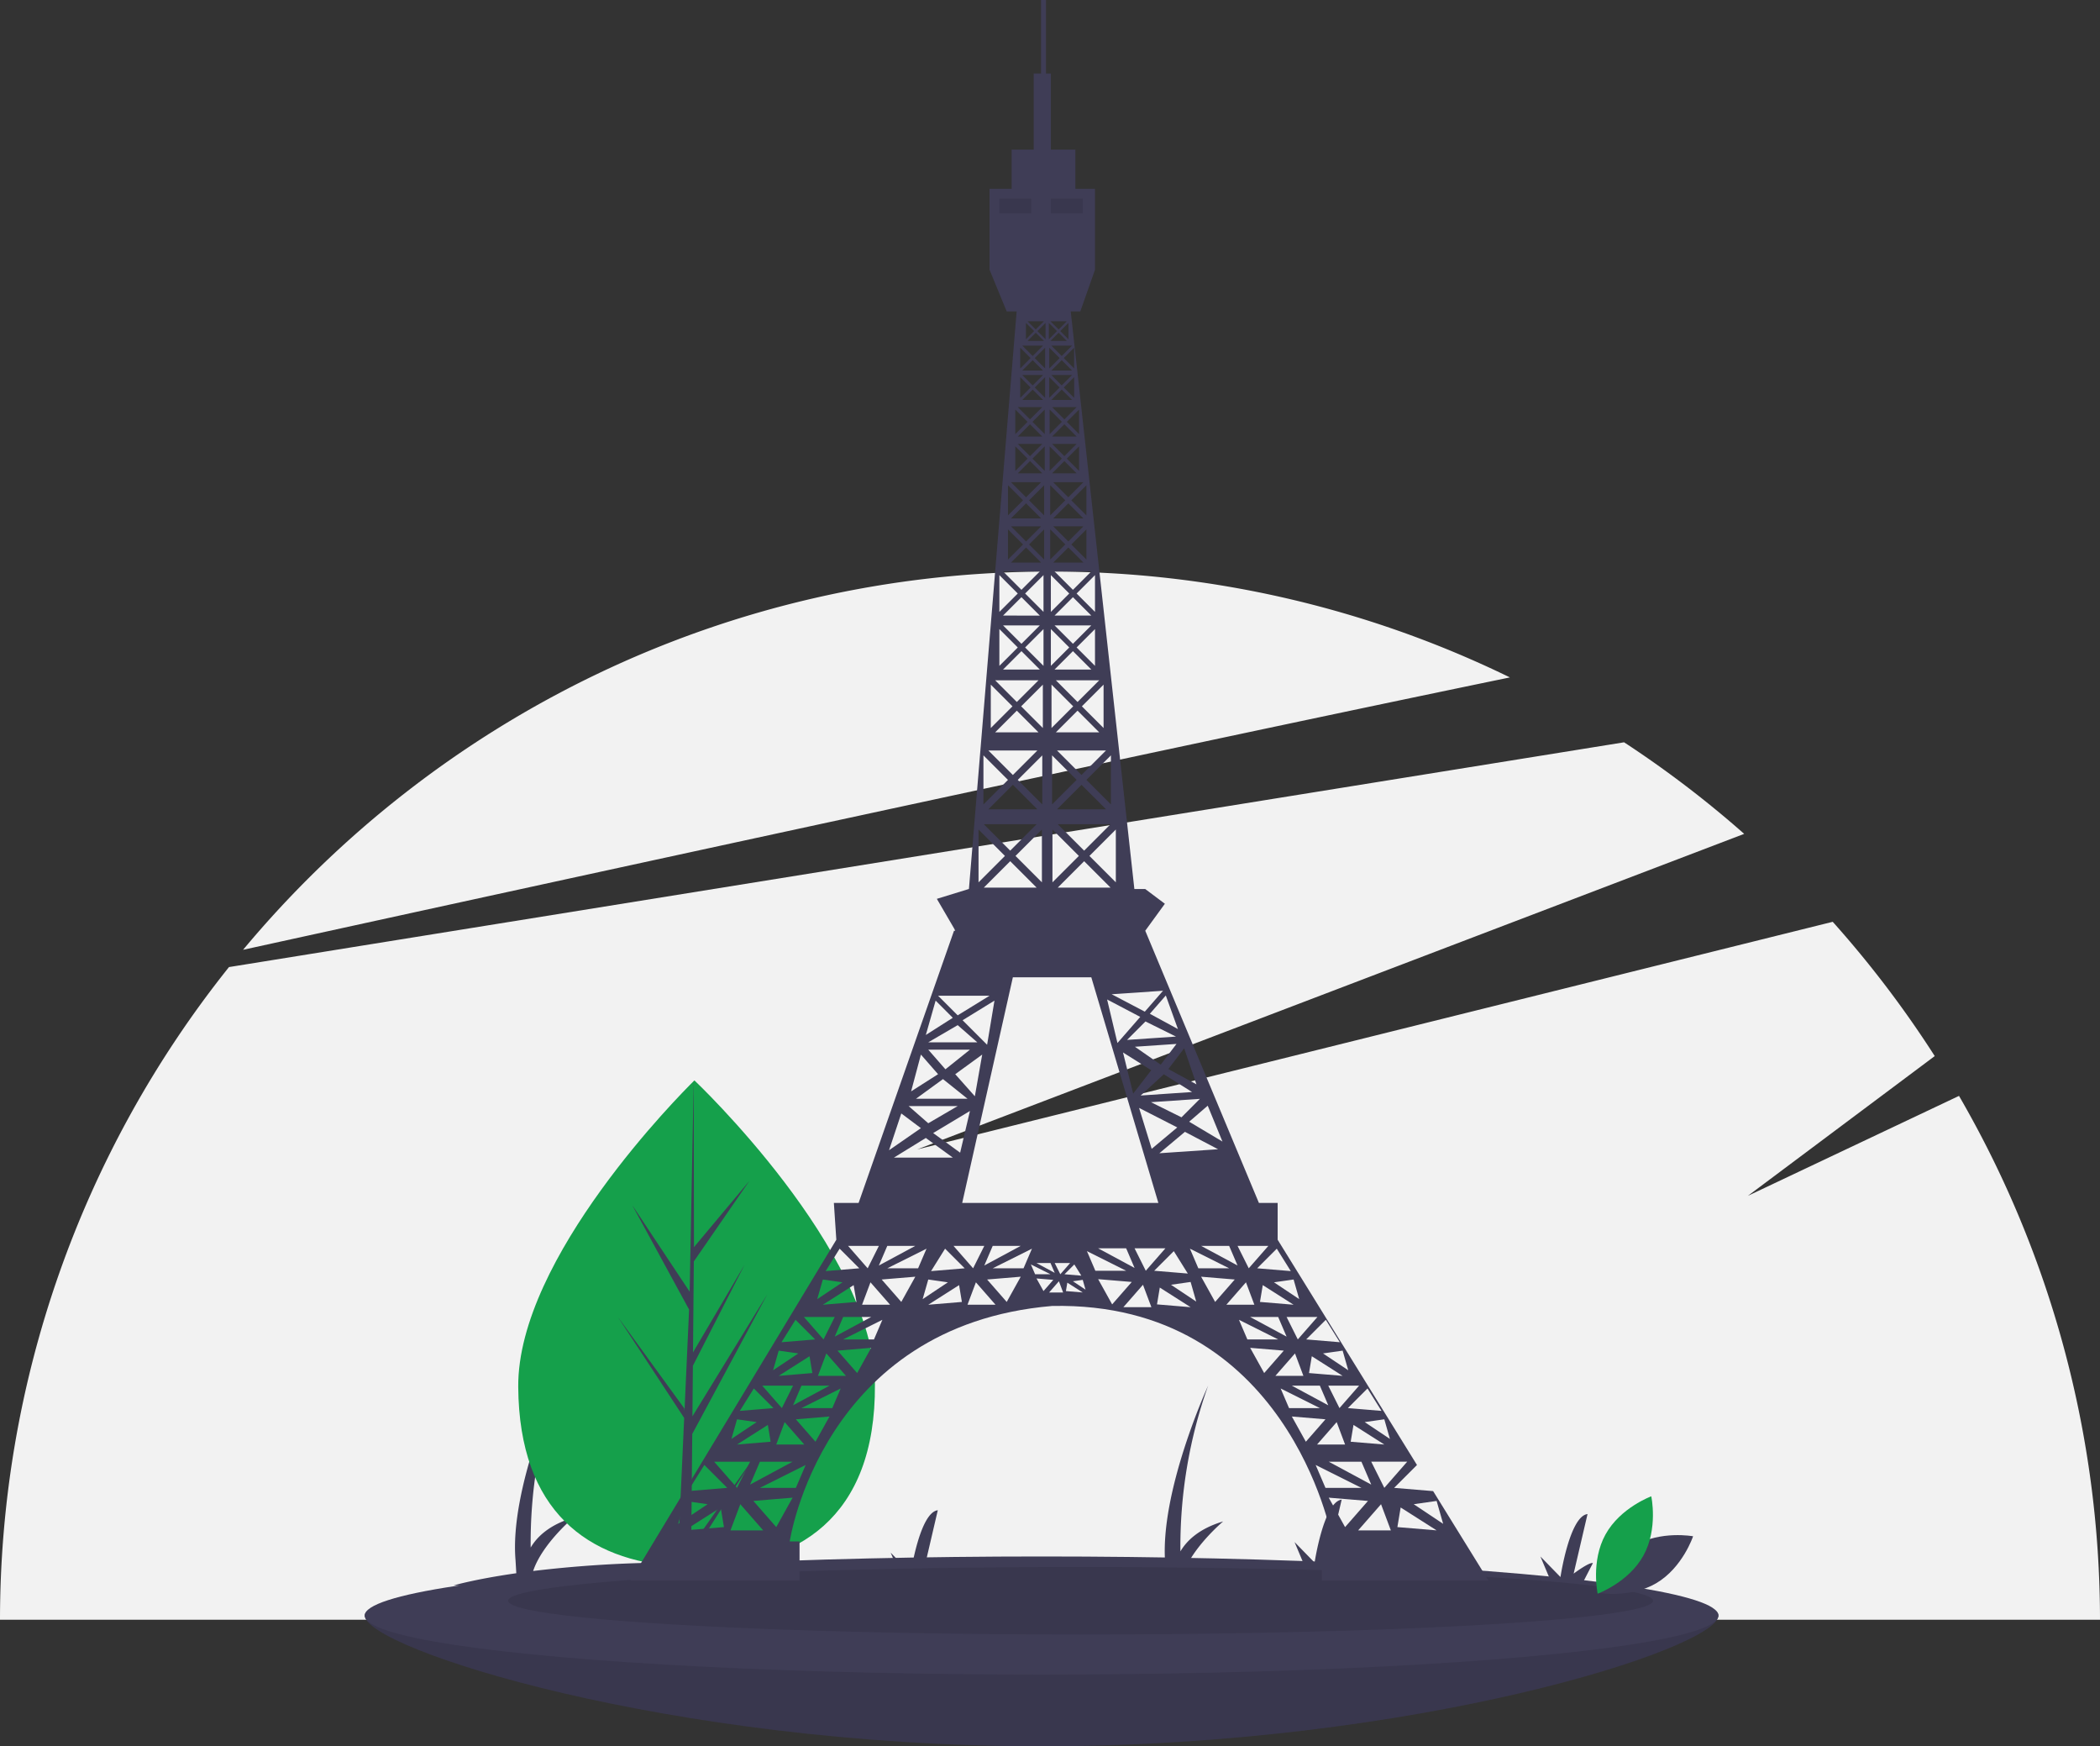 <svg xmlns="http://www.w3.org/2000/svg" id="bf2b8cd6-fd02-49d0-ad41-2cc0305f82f5" data-name="Layer 1" width="995.987" height="828" viewBox="0 0 995.987 828" class="injected-svg gridItem__media" xmlns:xlink="http://www.w3.org/1999/xlink"><rect x="0" y="0" width="995.987" height="828" fill="#333333" stroke="none"/><title>Eiffel_tower</title><path d="M1031.125,555.612,931,603l88.615-66.262a500.057,500.057,0,0,0-48.384-63.668L537,581,929.233,431.376a499.981,499.981,0,0,0-56.958-43.414L210.609,494.539A495.88,495.88,0,0,0,102.006,804h995.987A495.613,495.613,0,0,0,1031.125,555.612Z" transform="translate(-102.006 -36)" fill="#F2F2F2"></path><path d="M818.123,357.195A495.972,495.972,0,0,0,600,307c-153.83,0-291.361,69.753-382.71,179.349C373.716,452.074,646.067,392.743,818.123,357.195Z" transform="translate(-102.006 -36)" fill="#F2F2F2"></path><path d="M892.123,792.876q-20.619-3.493-39.659-6l5.018-9.729c-1.692-.588-9.126,4.984-9.126,4.984l6.585-28.241c-8.51,1.026-12.837,29.862-12.837,29.862l-9.508-9.749,4.603,10.961a877.87,877.87,0,0,0-100.62-6.333l4.295-8.327c-1.692-.588-9.126,4.984-9.126,4.984l6.585-28.241c-8.51,1.026-12.837,29.862-12.837,29.862l-9.508-9.749,4.875,11.609a565.21,565.21,0,0,0-57.842,3.929c4.344-12.972,19.101-25.31,19.101-25.31-11.27,3.352-17.181,8.969-20.27,14.205a227.456,227.456,0,0,1,13.147-78.589s-23.294,50.691-20.322,84.716l.356,6.042c-19.748,2.828-29.677,5.77-29.677,5.77Z" transform="translate(-102.006 -36)" fill="#3F3D56"></path><path d="M583.966,791.061q-20.619-3.493-39.659-6l5.018-9.729c-1.692-.588-9.126,4.984-9.126,4.984l6.585-28.241c-8.51,1.026-12.837,29.862-12.837,29.862l-9.508-9.749,4.603,10.961a877.872,877.872,0,0,0-100.62-6.333l4.295-8.327c-1.692-.588-9.126,4.984-9.126,4.984l6.585-28.241c-8.51,1.026-12.837,29.862-12.837,29.862l-9.508-9.749,4.875,11.609a565.21,565.21,0,0,0-57.842,3.929c4.344-12.972,19.101-25.31,19.101-25.31-11.27,3.352-17.181,8.969-20.27,14.205a227.456,227.456,0,0,1,13.147-78.589s-23.294,50.691-20.322,84.716l.356,6.042c-19.748,2.828-29.677,5.77-29.677,5.77Z" transform="translate(-102.006 -36)" fill="#3F3D56"></path><path d="M917.003,802c0,15.464-143.717,62-321,62s-321-46.536-321-62,143.717,6,321,6S917.003,786.536,917.003,802Z" transform="translate(-102.006 -36)" fill="#3F3D56"></path><path d="M917.003,802c0,15.464-143.717,62-321,62s-321-46.536-321-62,143.717,6,321,6S917.003,786.536,917.003,802Z" transform="translate(-102.006 -36)" opacity="0.1"></path><ellipse cx="493.997" cy="766" rx="321" ry="28" fill="#3F3D56"></ellipse><ellipse cx="512.497" cy="759" rx="271.5" ry="16" opacity="0.1"></ellipse><path d="M516.966,692.416c.449,63.706-37.267,86.213-83.981,86.542q-1.628.011-3.24-.014-3.248-.047-6.429-.251c-42.182-2.688-75.105-25.841-75.523-85.087-.432-61.313,77.385-139.24,83.222-145.002.005,0,.005,0,.01-.005.222-.22.335-.329.335-.329S516.518,628.715,516.966,692.416Z" transform="translate(-102.006 -36)" fill="#15A04B"></path><path d="M429.837,769.235l30.632-43.443-30.677,48.189-.048,4.964q-3.248-.047-6.429-.251l2.884-63.755-.029-.493.056-.094.274-6.024-31.431-47.871,31.493,43.359.087,1.277,2.179-48.17-26.967-49.507L429.096,648.457l1.919-99.853.008-.332.002.327.118,78.734,26.273-31.398L431.077,634.114l-.397,43.121,24.457-41.551-24.511,47.891-.221,23.977L465.915,649.703l-35.591,66.213Z" transform="translate(-102.006 -36)" fill="#3F3D56"></path><path d="M728.903,785.462H807.977l-26.266-42.453-18.504-1.542,10.842-10.842L707.972,623.824V606.382h-8.886L645.177,477.304,654.48,464.513l-9.303-6.977h-5.164L609.834,183.683h4.528l6.977-19.769V125.54H612.036V106.934H600.407V70.886h-2.326V36H595.756V70.886h-3.489v36.049H581.802V125.54H571.336v38.374l8.14,19.769h4.704L561.548,457.536h-.096l-15.117,4.651,8.14,13.954.581,1.163h-.581L509.219,606.382H497.495l1.163,17.443-97.68,161.637h80.237V766.856H476.563s15.117-102.331,124.426-111.634c111.634-2.326,132.566,109.309,132.566,109.309h-4.651Zm54.46-37.793,3.101,10.853-13.954-9.303Zm-17.055,3.101,17.055,10.853-18.606-1.551Zm-20.156,10.853,10.853-12.404,4.651,12.404ZM727.99,693.014l3.987,9.303L714.7,693.014Zm-5.15-5.98,1.329-7.974,14.619,9.303Zm24.863,42.029,4.651,10.853-20.156-10.853Zm-21.042-8.14,9.303-10.632,3.987,10.632Zm15.948-1.329,1.329-7.974,14.619,9.303Zm15.948,21.873-6.202-12.404h17.055Zm2.658-23.202-11.961-7.974,9.303-1.329Zm-3.987-13.29-15.948-1.329,9.303-9.303Zm-19.935-1.329-5.316-10.632h14.619Zm4.153-17.941-11.961-7.974,9.303-1.329Zm-3.987-13.29-15.948-1.329,9.303-9.303Zm-19.935-1.329-5.316-10.632h14.619Zm-17.941-17.775,1.329-7.974,14.619,9.303Zm12.625,16.446-17.277-9.303h13.29Zm5.98-17.775-11.961-7.974,9.303-1.329Zm-3.987-13.29-15.948-1.329,9.303-9.303Zm-10.632-11.961-9.303,10.632-5.316-10.632Zm-14.619,9.303L671.674,626.732h13.29ZM558.355,606.382l24.028-106.983h37.211l31.805,106.983Zm81.756,30.816L622.834,627.894h13.29Zm-30.567-2.326-4.651,5.316-2.658-5.316Zm-7.309,4.651-8.638-4.651h6.645Zm-57.644-66.283,17.443-10.466L557.382,582.543Zm9.303,11.629H525.985l15.117-9.303Zm42.802-371.041-4.92,4.92-4.92-4.92Zm-9.84-2.147,4.92-4.92,4.92,4.92Zm9.84,13.954h-9.84l4.92-4.92Zm-3.936-5.904,4.92-4.92v9.84Zm4.741,10.466v11.629l-5.814-5.814Zm-4.741-24.42,4.92-4.92V210.697Zm1.252-12.791,3.876-3.876v7.752Zm3.101,4.651h-7.752l3.876-3.876Zm-3.876-5.427-3.876-3.876h7.752Zm-.775.775-3.876,3.876v-7.752Zm4.234,6.888-4.92,4.92-4.92-4.92Zm-5.904,5.904-4.92,4.92v-9.84Zm0,13.954-4.92,4.92V214.812Zm5.546,9.303-5.814,5.814-5.814-5.814Zm0,13.954H584.709l5.814-5.814Zm1.163,4.651v11.629l-5.814-5.814Zm-1.163-1.163-5.814,5.814-5.814-5.814Zm0,13.954H584.709l5.814-5.814Zm.894,5.635v14.312l-7.156-7.156Zm-1.431,15.743H581.489l7.156-7.156Zm1.431,5.188v14.312l-7.156-7.156Zm-1.431-1.431-7.156,7.156-7.156-7.156Zm0,17.175H581.489l7.156-7.156Zm1.118,5.949V326.133l-8.721-8.721Zm-1.744,19.187H577.732l8.721-8.721Zm1.744,6.396v17.443l-8.721-8.721Zm-1.744-1.744-8.721,8.721-8.721-8.721Zm0,20.931H577.732l8.721-8.721Zm1.431,7.156v20.574L586.319,370.903Zm-2.057,22.631H573.975l10.287-10.287Zm1.789,10.913v23.257l-11.629-11.629ZM594.012,419.743H570.755l11.629-11.629Zm2.147,9.571v25.046l-12.523-12.523Zm-2.505-2.505-12.523,12.523-12.523-12.523Zm0,30.055H568.608l12.523-12.523ZM565.522,530.214H542.265l13.954-8.14Zm-6.977-10.466,15.117-9.303-3.489,20.931Zm9.303,16.28-3.489,19.769L555.056,545.332Zm-5.814-2.326-11.629,9.303-8.14-9.303Zm-1.163,23.257h-24.42l12.791-9.303Zm7.974,69.771-5.316,10.632-9.303-10.632Zm3.987,0H586.121l-17.277,9.303Zm87.527-56.156-12.13,10.15-5.984-19.407ZM639.45,554.517l-4.824-19.486,13.394,8.412Zm14.529-9.148,13.394,8.412-24.364,1.659Zm-1.476-4.562-12.234-8.491,19.723-1.343Zm-15.951-11.735,8.728-8.753,14.475,7.173ZM631.99,530.548l-4.903-20.646,15.714,8.254Zm-28.318-73.683,12.523-12.523,12.523,12.523Zm-2.505-2.505V429.314l12.523,12.523Zm2.505-27.551h25.046l-12.523,12.523Zm-.358-7.067,11.629-11.629L626.572,419.743Zm-2.326-2.326V394.16l11.629,11.629Zm-.268-36.228V360.616L611.007,370.903Zm12.344-8.229,10.287,10.287H602.778Zm-8.498-153.229-4.92,4.92V214.812Zm-3.936-5.904h9.84l-4.92,4.92Zm-.805,33.812,5.814,5.814-5.814,5.814Zm1.163-1.163h11.629l-5.814,5.814Zm-.894,40.521,7.156,7.156-7.156,7.156Zm1.431-1.431h14.312l-7.156,7.156ZM600.407,334.273l8.721,8.721-8.721,8.721Zm1.744-1.744h17.443l-8.721,8.721Zm8.721,12.21,8.721,8.721H602.152Zm1.744-1.744,8.721-8.721v17.443Zm-10.466-15.117,8.721-8.721,8.721,8.721Zm-1.744-1.744V308.69l8.721,8.721Zm8.274-30.547,7.156,7.156H601.526Zm1.431-1.431,7.156-7.156v14.312Zm-8.587-12.344,7.156-7.156,7.156,7.156Zm-1.431-1.431V266.067l7.156,7.156Zm6.709-25.762,5.814,5.814H600.989Zm1.163-1.163,5.814-5.814v11.629Zm-6.977-10.466,5.814-5.814,5.814,5.814Zm-1.163-1.163V230.197l5.814,5.814Zm5.725-21.11,4.92,4.92h-9.84Zm.984-.984,4.92-4.92v9.84Zm-5.904-8.051,4.92-4.92,4.92,4.92Zm-.984-.984v-9.84l4.92,4.92Zm5.218-17.711,3.876-3.876v7.752Zm3.101,4.651h-7.752l3.876-3.876Zm-3.876-5.427-3.876-3.876h7.752Zm-.775.775-3.876,3.876v-7.752ZM654.73,627.894l-9.303,10.632-5.316-10.632Zm-2.863-45.085,12.13-10.15,15.714,8.254Zm29.927-5.535-15.793-9.414,8.807-7.593Zm-19.432-11.498-14.475-7.173,23.203-1.58Zm7.094-15.635-13.315-7.252,7.489-9.834Zm-8.778-26.21-13.315-7.252,7.568-8.674Zm-7.065-18.168L644.964,515.678l-15.714-8.254Zm-22.39-51.404-12.523-12.523,12.523-12.523Zm-2.326-36.943-11.629-11.629,11.629-11.629ZM614.943,403.463,603.315,391.834h23.257Zm10.466-22.273L615.122,370.903l10.287-10.287Zm-12.344-12.344-10.287-10.287h20.574Zm8.274-42.713-8.721-8.721,8.721-8.721Zm-10.466-10.466-8.721-8.721h17.443Zm6.396-35.288-7.156-7.156,7.156-7.156Zm-8.587-8.587-7.156-7.156h14.312Zm5.099-29.966-5.814-5.814,5.814-5.814Zm-6.977-6.977-5.814-5.814h11.629Zm4.651-24.152-4.92-4.92,4.92-4.92Zm-5.904-5.904-4.92-4.92h9.84Zm-22.005,25.404,5.814,5.814-5.814,5.814Zm0,17.443,5.814,5.814-5.814,5.814Zm12.255,16.996-7.156,7.156-7.156-7.156Zm-15.743,1.431,7.156,7.156-7.156,7.156Zm0,20.931,7.156,7.156-7.156,7.156Zm15.117,19.948-8.721,8.721-8.721-8.721Zm-19.187,1.744,8.721,8.721-8.721,8.721Zm0,25.583,8.721,8.721-8.721,8.721Zm18.561,24.286-10.287,10.287-10.287-10.287Zm-22.631,2.057L582.204,370.903l-10.287,10.287Zm22.094,31.218L582.383,403.463,570.755,391.834Zm-25.583,2.326,11.629,11.629-11.629,11.629Zm-2.326,35.154,12.523,12.523-12.523,12.523Zm5.233,78.806L556.219,517.423l-9.303-9.303Zm-25.583,2.326,8.14,8.14-12.791,8.14ZM538.776,536.029l8.14,9.303-12.791,8.14Zm17.443,24.42-13.954,8.14-9.303-8.14Zm-26.746,3.489,9.303,6.977-15.117,10.466Zm6.645,62.794-17.277,9.303,3.987-9.303Zm-17.277,0-5.316,10.632-9.303-10.632Zm-18.606,1.329,9.303,9.303-15.948,1.329Zm14.951,32.394-17.277,9.303,3.987-9.303Zm-22.925-5.814,14.619-9.303,1.329,7.974Zm0-11.961,9.303,1.329-11.961,7.974Zm5.648,17.775-5.316,10.632-9.303-10.632Zm-18.606,1.329,9.303,9.303-15.948,1.329Zm-1.384,67.28L457.764,739.916l4.651-10.853Zm-26.358-8.14,14.619-9.303,1.329,7.974Zm18.606,0,3.987-10.632,9.303,10.632ZM495.418,693.014l-17.277,9.303,3.987-9.303Zm-24.088-4.651,14.619-9.303,1.329,7.974Zm0-11.961,9.303,1.329-11.961,7.974Zm6.811,16.612-5.316,10.632-9.303-10.632Zm-18.606,1.329,9.303,9.303-15.948,1.329Zm-7.974,14.619,9.303,1.329-11.961,7.974Zm6.202,20.101-6.202,12.404-10.853-12.404ZM426.754,747.669l10.853,1.55-13.954,9.303Zm0,13.954,17.055-10.853,1.551,9.303Zm1.55-18.606,7.752-12.404,10.853,10.853Zm20.156,18.606,4.651-12.404,10.853,12.404Zm21.707-1.551L459.314,747.669l18.606-1.551Zm9.303-18.606H462.415l21.707-10.853Zm9.303-21.873-9.303-10.632,15.948-1.329ZM496.747,703.646H482.128l18.606-9.303Zm-6.811-15.283,3.987-10.632,9.303,10.632Zm18.606-1.329-9.303-10.632,15.948-1.329Zm7.974-15.948H501.897l18.606-9.303ZM510.867,654.64l3.987-10.632,9.303,10.632Zm18.606-1.329-9.303-10.632,15.948-1.329Zm-6.645-15.948,18.606-9.303-3.987,9.303Zm19.436,5.316,9.303,1.329-11.961,7.974Zm0,11.961,14.619-9.303,1.329,7.974Zm1.329-15.948,6.645-10.632,9.303,9.303Zm17.277,15.948,3.987-10.632,9.303,10.632Zm18.606-1.329-9.303-10.632,15.948-1.329Zm-6.645-15.948,18.606-9.303-3.987,9.303Zm18.107-1.827,9.303,4.651H592.932Zm2.658,6.645,7.974.664-4.651,5.316Zm5.98,6.645,4.651-5.316,1.993,5.316Zm11.961-13.29,3.322,5.316-7.974-.664Zm-3.987,12.625.664-3.987,7.309,4.651Zm3.322-4.651,4.651-.664,1.329,4.651Zm6.645-14.287,18.606,9.303H621.505Zm5.316,13.29,15.948,1.329-9.303,10.632Zm11.961,13.29,9.303-10.632,3.987,10.632Zm23.922-26.58,6.645,10.632-15.948-1.329Zm-7.974,25.251,1.329-7.974,14.619,9.303Zm6.645-9.303,9.303-1.329,2.658,9.303Zm8.971-17.111,18.606,9.303H670.345Zm5.316,13.29,15.948,1.329-9.303,10.632Zm21.264,2.658,3.987,10.632H683.635Zm.665,27.078-3.987-9.303,18.606,9.303Zm1.329,3.987,15.948,1.329-9.303,10.632Zm21.264,2.658,3.987,10.632H706.892Zm-6.811,16.612,18.606,9.303H713.371Zm5.316,13.29,15.948,1.329-9.303,10.632ZM725.996,730.614l21.707,10.853H730.647Zm6.202,15.505,18.606,1.551-10.853,12.404Z" transform="translate(-102.006 -36)" fill="#3F3D56"></path><rect x="473.981" y="94.191" width="15.117" height="6.977" opacity="0.1"></rect><rect x="498.401" y="94.191" width="15.117" height="6.977" opacity="0.1"></rect><path d="M877.081,768.941c-12.534,7.391-17.468,22.248-17.468,22.248s15.388,2.874,27.923-4.517,17.468-22.248,17.468-22.248S889.615,761.551,877.081,768.941Z" transform="translate(-102.006 -36)" fill="#3F3D56"></path><path d="M881.473,773.524c-7.019,12.746-21.724,18.114-21.724,18.114s-3.325-15.297,3.694-28.043,21.724-18.114,21.724-18.114S888.492,760.777,881.473,773.524Z" transform="translate(-102.006 -36)" fill="#15A04B"></path></svg>